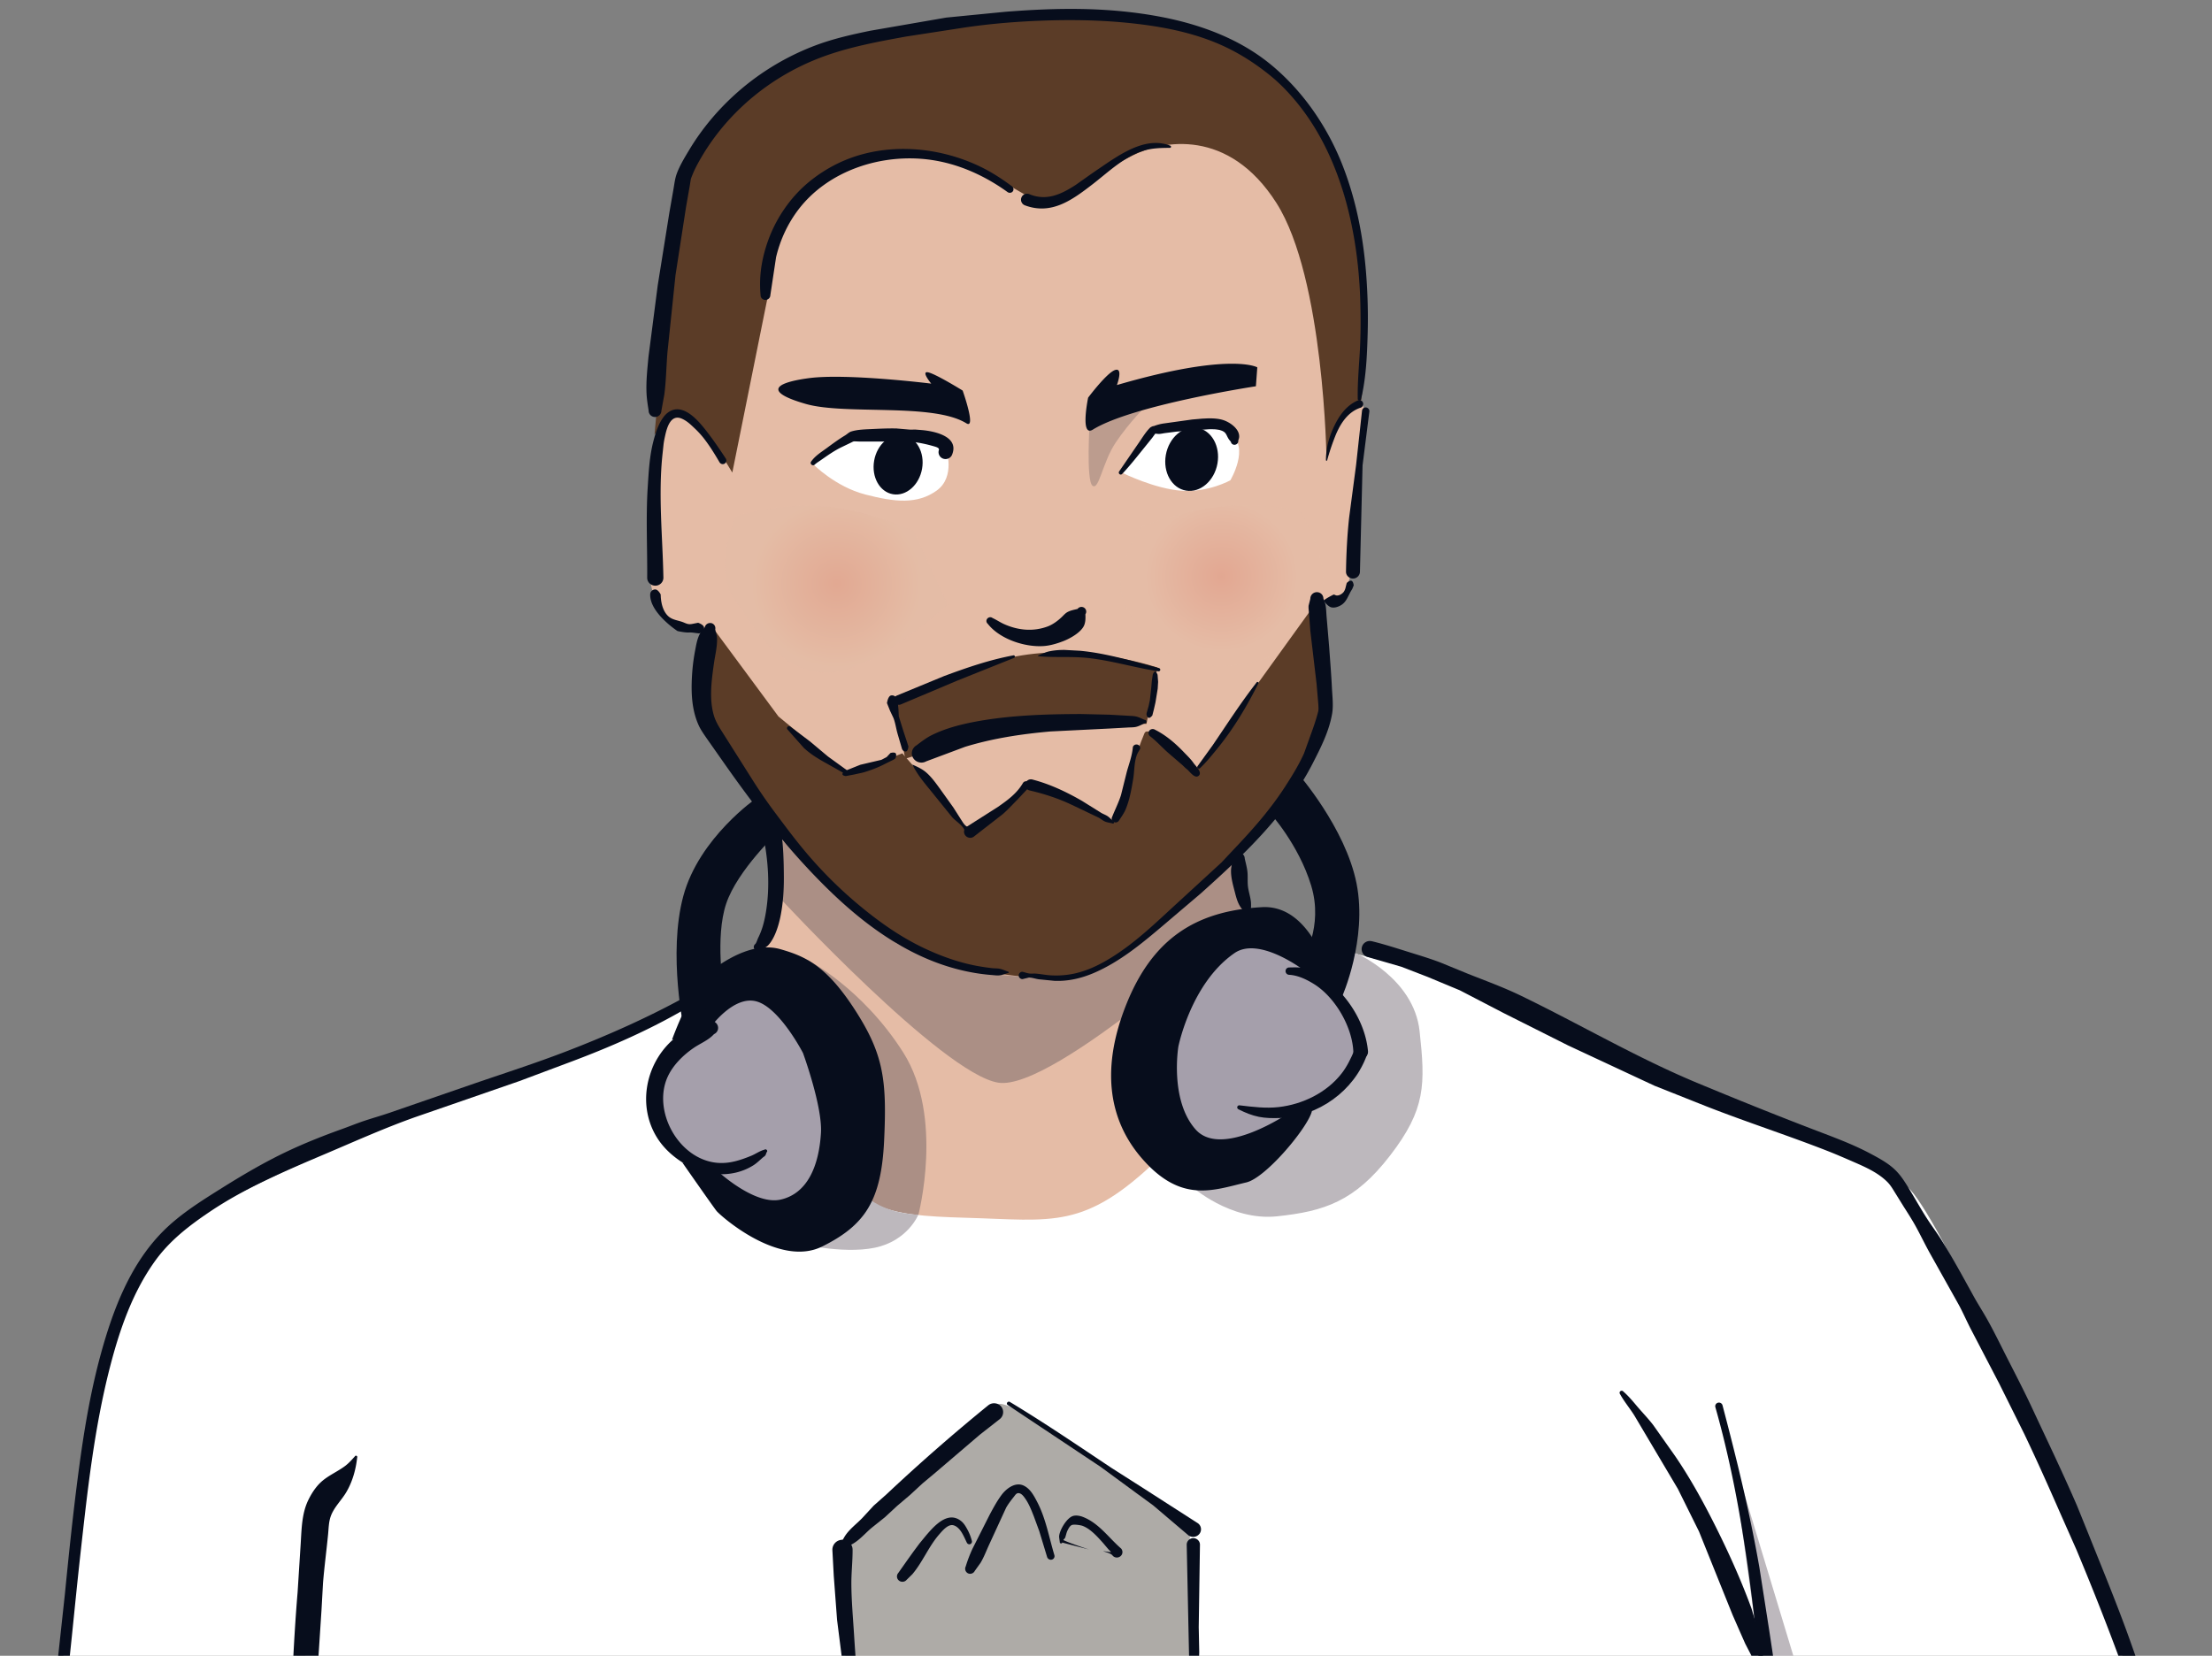 <svg xmlns="http://www.w3.org/2000/svg" width="191" height="143" fill="none" xmlns:v="https://vecta.io/nano"><rect width="100%" height="100%" fill="#808080" stroke="none"/><g clip-path="url(#C)"><path d="M109.436 84.954l-2.744-11.035 5.093-6.148 2.799-6.714-.912-9.449s1.159.856 1.917.253 1.116-2.669 1.116-2.669l1.178-13.607-.437-1.244.218-11.113S111.32 9.086 96.296 7.832c-12.176-1.016-25.755 2.654-25.755 2.654L57.399 36.615s-2.134 9.343-1.207 13.833 4.913 4.125 4.913 4.125l5.912 17.033v6.733l-2.896 6.144 2.543 19.158s17.71 6.855 28.403 2.183 14.369-20.869 14.369-20.869z" fill="#e5bca6"/><g fill="#ab8f85"><path d="M67.289 77.505s14.083 15.225 18.904 16 21.431-14.449 21.431-14.449l-.601-5.678s-6.836 8.65-14.201 10.495-15.418-2.398-15.418-2.398l-10.115-9.114v5.146zm11.998 27.46s2.25-8.479-1.294-14.067-8.28-8-8.28-8l2.574 22.225 6.999-.158z"/><path d="M99 35s-1.48 1.465-2.648 3.2-1.459 4.205-2.023 3.743-.233-5.59-.233-5.59L99 35z" fill-opacity=".7"/></g><path opacity=".395" d="M63.552 44.563s3.806-1.165 7.642-.839 7.704 2.142 7.704 2.142l2.938 6.345s-6.612 6.127-10.654 5.888-5.985-3.782-7.835-6.444.205-7.092.205-7.092z" fill="url(#A)"/><path opacity=".407" d="M98.551 45.49s3.558-1.415 6.972-1.761 6.686.375 6.686.375 3.3 5.053 1.593 8.404-4.291 4.997-8.421 4.997-6.391-1.994-8.099-4.997 1.269-7.017 1.269-7.017z" fill="url(#B)"/><g fill="#5b3c27"><path d="M113.302 52.518L103.1 66.67s-3.832-4.346-4.276-3.349c-.593 1.335-2.647 7.544-2.647 7.544l-7.166-3.069-5.322 4.041-1.965-2.418-3.812-4.356-4.621 1.819-6.074-5.004-5.422-7.333s-2.313 2.587-.637 7.069 7.344 10.862 7.344 10.862 5.156 6.545 7.905 7.985c4.503 2.36 9.613 4.498 16.024 3.798 3.506-.382 7.105-3.46 12.572-9.065s7.866-7.498 9.3-13.354c.798-3.253-1.004-9.322-1.004-9.322zM56.516 37.53l1.899-21.019s1.448-5.192 5.973-8.621 12.128-5.095 12.128-5.095 9.64-1.964 17.72-1.237 8.978-.204 14.599 4.143 5.722 5.95 7.885 13.247.769 15.94.769 15.94-.839.1-1.575 1.313-1.37 3.541-1.37 3.541-.196-15.725-4.327-22.212-9.828-5.416-12.439-4.093c-4.565 2.315-6.805 4.931-8.12 4.093-3.6-2.295-7.173-4.073-12.568-4.244s-7.179 3.241-8.956 5.083c-2.837 2.94-1.826 7.179-1.826 7.179l-3.074 15.264s-2.542-4.386-4.307-5.011c-.899-.319-2.412 1.73-2.412 1.73z"/><path d="M78.163 65.524l-.93-4.867s5.886-3.387 11.563-4.138 11.144 1.133 11.144 1.133l-.942 4.865-10.391-.181-10.444 3.188z"/></g><path d="M155.621 192.342s14.76-2.094 24.16-5.643 13.442-8.551 13.442-8.551-3.401-17.754-10.526-36.66-15.487-36.73-17.972-38.963c-4.417-3.971-8.462-3.134-16.52-6.988s-8.587-4.416-15.712-8.426c-4.003-2.254-23.432-6.655-23.432-6.655s-2.628 13.435-9.033 19.614-9.09 5.314-16.587 5.104-8.674-.749-13.401-5.945-5.508-14.838-5.508-14.838l-22.827 9.756s-25.317 9.116-29.445 14.598c-5.127 6.809-8.526 52.878-8.526 52.878s-5.021 25.712-8.356 35.594c-1.194 3.537 6.667 5.658 13.921 6.973s15.504-.518 15.504-.518l.287 37.712c2.836 24.704-9.337 45.428-4.269 48.513 7.788 4.742 49.13-6.046 49.13-6.046s37.116-1.02 47.091.136c19.708 2.285 43.591 11.606 45.639 8.092 5.208-8.934-5.992-18.126-7.26-43.033-.375-7.358-.945-13.948-.951-21.512-.013-18.038 1.15-35.194 1.15-35.194z" fill="#fff"/><g fill="#bdb8bd"><path d="M79.291 104.916s-.908 2.26-3.767 2.846-6.8-.424-6.8-.424l5.884-4.133s.874.818 2.257 1.277c1.132.375 2.425.434 2.425.434zm23.572-2.478s3.361 3.04 7.411 2.609 6.693-1.266 9.768-5.264 3.035-6.127 2.536-10.727-5.511-6.743-5.511-6.743l-14.204 20.126zm46.606 22.769l10.18 33.665 9.04 31.43-12.965 2.592-2.829-42.933-3.426-24.754zm-122.896 7.895l-6.741 72.29 5.272-1.525 1.469-70.765z"/></g><path d="M96.102 156.379l6.581-4.998.059-19.483s-15.13-11.355-16.575-10.62c-1.334.68-13.882 12.102-13.882 12.102l1.459 19.769 10.573 5.036 11.785-1.806z" fill="#aeaba7"/><g fill="#a59fab"><path d="M108.576 80.457l-7.432 2.619-2.238 10.485 6.617 7.373 6.583-5.092s5.511-1.823 5.437-4.876c-.053-2.202-2.704-7.043-2.704-7.043l-6.263-3.466zm-49.549 9.157l5.635-4.86 7.009 6.223.33 11.176-6.354 2.974-6.423-5.357s-2.485-1.252-2.534-3.79 2.337-6.365 2.337-6.365z"/></g><g fill="#fff"><path d="M106.267 37.51c1.664 1.121-.028 3.967-.028 3.967s-1.873 1.06-4.191.906-5.083-1.522-5.083-1.522l2.64-3.638s4.997-.833 6.662.288zM81.69 38.749s.851 2.438-.818 3.625-3.573 1.002-6.162.331-4.486-2.609-4.486-2.609l3.338-2.392 4.45-.21 3.678 1.255z"/></g><g fill="#070d1c"><path d="M118.473 81.295c-.382-.102-.77.112-.873.487s.114.769.497.87l2.904.842 2.258.871 2.799 1.166 3.778 1.963 5.554 2.79 7.465 3.483 4.455 1.771c3.458 1.357 7 2.498 10.46 3.852.792.31 1.57.65 2.348.989 1.007.438 2.062.914 2.845 1.697.301.301.498.661.723 1.019l.677 1.092c.354.556.719 1.121 1.038 1.697.442.799.831 1.624 1.279 2.421l2.454 4.383c.357.658.653 1.342.993 2.008l2.499 4.797 2.152 4.325c1.084 2.267 2.109 4.563 3.116 6.863l1.399 3.159c3.053 7.285 5.773 14.713 7.977 22.288 1.248 4.29 2.402 8.643 3.296 13.019l1.295 6.199c.143.635.181 1.306.346 1.933.124.477.356.955.526 1.417.004.026.02.049.046.045s.049-.019.045-.045c.025-.491.098-1.028.075-1.52-.031-.649-.217-1.3-.286-1.948-.208-1.957-.541-3.875-.948-5.801l-2.137-9.447c-1.606-6.194-3.474-12.329-5.629-18.361-1.101-3.081-2.351-6.1-3.567-9.137l-.979-2.42c-1.219-2.826-2.554-5.595-3.853-8.384-.676-1.453-1.409-2.867-2.137-4.296-.584-1.147-1.147-2.314-1.776-3.439-.367-.656-.78-1.29-1.144-1.948-.928-1.677-1.836-3.366-2.86-4.989-.367-.583-.784-1.134-1.158-1.712-.597-.922-1.123-1.887-1.701-2.82-.356-.574-.685-1.076-1.189-1.535-.589-.536-1.316-.924-2.017-1.299-1.565-.836-3.249-1.446-4.906-2.081-3.368-1.29-6.725-2.644-10.054-4.029-5.246-2.183-10.141-5.074-15.247-7.543-1.503-.727-3.056-1.288-4.605-1.904l-2.303-.945c-.968-.373-1.961-.663-2.95-.974s-1.967-.623-2.98-.871zm29.87 39.851a.31.31 0 0 0-.226.384c2.406 8.479 3.34 17.299 4.169 26.037l.737 8.93c.123 2.208.141 4.419.271 6.627l.753 14.008.406 15.217c.017.578.51 1.035 1.099 1.019s1.055-.5 1.038-1.077l-.677-15.735-.707-13.55c-.171-2.48-.485-4.95-.723-7.424l-.797-8.148c-.252-2.215-.583-4.424-.919-6.627l-.843-5.403c-.821-4.726-1.968-9.397-3.19-14.037-.046-.168-.22-.266-.391-.221z"/><path d="M139.916 120.149c-.078.06-.091.175-.03.251.361.653.836 1.215 1.234 1.845l3.763 6.347 1.821 3.675 2.905 7.218.647 1.476.437.989.511.989c.1.281.406.422.693.325s.446-.399.346-.679c-.105-.354-.154-.731-.226-1.093-.072-.356-.212-.684-.316-1.033l-.467-1.55c-.906-2.477-2.004-4.903-3.19-7.262-1.029-2.042-2.123-4.025-3.417-5.919l-1.866-2.642c-.448-.586-.97-1.118-1.445-1.682-.374-.445-.705-.838-1.144-1.225-.061-.077-.178-.09-.256-.03zM30.784 125.73c-.058-.025-.126.002-.15.059-.266.295-.524.588-.843.826-.676.506-1.467.82-2.092 1.403-.46.429-.833 1.018-1.099 1.579-.539 1.139-.557 2.428-.632 3.661l-.271 4.265c-.383 4.58-.537 9.165-.707 13.757-.074 1.983-.063 3.979-.12 5.963-.458 15.885-.331 31.773-.241 47.661l.166 19.129.135 6.332c.027 1.24.047 2.483.15 3.72 0 .151.132.266.286.266s.271-.115.271-.266c.115-1.396.119-2.793.15-4.192l.09-6.377.03-21.963.406-31.41.421-13.933.632-11.1.391-5.993.135-2.406c.115-1.396.298-2.783.436-4.177.051-.511.052-1.067.226-1.564.277-.796.934-1.392 1.355-2.111.534-.913.818-1.944.933-2.982.025-.056-.002-.123-.06-.147zm29.032-39.843a.44.44 0 0 0-.331.044c-3.41 1.895-6.98 3.483-10.626 4.886-2.586.995-5.234 1.847-7.856 2.745l-7.48 2.583c-.666.224-1.336.415-2.002.635s-1.314.487-1.972.723c-1.622.581-3.215 1.211-4.771 1.948-1.965.932-3.838 2.036-5.674 3.188-1.793 1.125-3.637 2.277-5.117 3.794-2.77 2.836-4.223 6.681-5.253 10.406-.944 3.417-1.511 6.913-1.972 10.421-.456 3.467-.815 6.94-1.159 10.42l-1.355 12.473c-.54 4.038-1.234 8.056-1.821 12.088-.994 6.817-1.939 13.646-3.326 20.399-.684 3.328-1.478 6.644-2.498 9.89a120.43 120.43 0 0 1-1.099 3.306c-.186.535-.412 1.062-.557 1.609-.073.275-.113.561-.166.841-.017.041.003.086.045.103a.08.08 0 0 0 .105-.044c.162-.238.356-.458.497-.709.414-.739.679-1.602.978-2.39.529-1.392.97-2.824 1.385-4.251 1.193-4.103 2.131-8.304 2.905-12.502 1.107-6.006 1.977-12.032 2.89-18.067l1.881-12.517c.573-4.548.969-9.113 1.475-13.668.603-5.427 1.191-10.888 2.559-16.192.824-3.195 1.933-6.42 3.883-9.137 1.269-1.767 2.938-3.052 4.741-4.265 3.108-2.092 6.623-3.569 10.069-5.033 2.547-1.083 5.078-2.22 7.691-3.144l8.955-3.099 3.898-1.461c3.882-1.434 7.668-3.076 11.198-5.225a.44.44 0 0 0 .151-.606.43.43 0 0 0-.271-.192zm12.915 47.097c-.484.005-.863.397-.858.871l.12 2.244.286 3.808.572 4.517.557 5.963.045 1.491a.32.32 0 0 0 .316.324c.178.003.329-.135.331-.31.269-3.527-.13-7.063-.346-10.583-.092-1.489-.23-2.995-.241-4.487-.007-.997.113-1.999.106-2.996-.005-.475-.404-.846-.888-.842z"/><path d="M85.899 121.196c-.2-.017-.406.042-.572.178a163.43 163.43 0 0 0-8.79 7.69l-1.099.974-.994 1.077c-.499.514-1.122.967-1.505 1.58-.137.219-.22.461-.331.694-.074.07-.071.192 0 .265s.182.07.256 0c.241-.1.494-.169.722-.295.641-.352 1.121-.938 1.671-1.402l1.144-.915 1.069-.989 1.114-.945 1.069-.989 1.113-.93 3.853-3.291 1.716-1.344a.77.77 0 0 0 .105-1.092.8.8 0 0 0-.541-.266zm1.295-.121c-.074-.048-.177-.014-.226.059s-.029.159.045.207l8.022 5.343 3.236 2.376 1.294.945 3.056 2.597a.69.69 0 0 0 .948-.132.64.64 0 0 0-.135-.915l-4.756-3.056-2.709-1.726c-2.899-1.931-5.786-3.9-8.775-5.698z"/><path d="M103.04 132.844c-.315 0-.571.251-.571.561l.241 11.439-.061 5.668c-.008.105.059.199.166.207s.203-.073.211-.178l.286-2.11c.115-1.189.116-2.394.165-3.587l.075-2.155-.045-2.155.106-7.129c0-.31-.257-.561-.573-.561zm-20.905-1.787c-.861.027-1.671.969-2.182 1.565l-.557.679-.527.708-.497.694-.812 1.152c-.167.196-.141.485.06.649s.495.137.662-.059l.497-.487c.899-1.063 1.412-2.408 2.333-3.454.261-.297.765-.914 1.234-.768.602.188.882.986 1.129 1.476.046.121.178.193.301.148s.181-.19.135-.31c-.098-.362-.223-.675-.406-1.004-.137-.245-.276-.482-.497-.664-.289-.238-.586-.333-.873-.325zm10.535-.135c-.562.153-1.199 1.256-1.219 1.786-.002.054.053.423.06.472-.01.054.035.108.09.118s.11-.019.12-.074l2.167.561c.701.211-1.391-.444-2.047-.767-.066-.033.088-.127.12-.192.028-.056.042-.117.06-.177.048-.155.079-.311.151-.458.078-.159.208-.422.391-.487.195-.069.741.015.903.074.694.255 1.3.946 1.776 1.476l.436.516c.07.091.325.297.211.281-1.405-.197.004 0 .18.295.171.202.471.226.678.059s.23-.462.06-.664c-1.072-.927-1.918-2.194-3.296-2.73-.248-.097-.576-.162-.843-.089zm-4.769-2.718c-.558.024-1.092.469-1.415.9-.397.533-.71 1.116-1.023 1.698l-1.49 2.952a11.97 11.97 0 0 0-.587 1.535.44.44 0 0 0 .195.59c.219.104.481.008.587-.206l.497-.694c.278-.463.472-.969.692-1.461l1.52-3.306c.202-.355.439-.656.692-.974.106-.135.204-.306.407-.281.225.028.391.247.511.413.351.479.567 1.048.783 1.594l.466 1.27.677 2.228c.045.169.235.281.406.237a.31.31 0 0 0 .226-.384c-.467-1.549-.741-3.186-1.505-4.635-.262-.498-.56-1.064-1.084-1.343a1.06 1.06 0 0 0-.557-.133zm-29.87-38.423s1.659-4.61 3.278-5.864 3.948-2.552 6.087-1.937 3.95 1.404 6.432 5.245 2.756 6.09 2.514 11.269-1.627 7.317-5.356 9.163-8.802-2.681-9.114-3.072-2.95-4.176-2.95-4.176l2.95.652s3.236 3.054 5.524 2.544 3.312-2.844 3.491-5.757c.14-2.291-1.552-6.907-1.552-6.907s-2.016-3.914-4.022-4.457-4.004 2.287-4.004 2.287c-1.821.825-3.278 1.011-3.278 1.011z"/><path d="M61.606 88.208c-.145-.054-.299-.052-.452.015-.131.002-.262-.004-.391.015-.359.052-.67.244-.978.413-.654.36-1.294.773-1.836 1.284-2.26 2.131-2.876 5.647-1.219 8.31.557.896 1.335 1.603 2.228 2.17 1.816 1.154 4.201 1.405 6.08.236.306-.19.558-.446.828-.679.069-.06.156-.103.211-.177.061-.082.078-.188.12-.281.062-.052.067-.131.015-.192s-.134-.081-.195-.03c-.412.103-.76.368-1.159.531-.938.384-1.888.695-2.92.605-3.356-.293-5.641-4.509-4.275-7.454.459-.99 1.325-1.845 2.228-2.465.59-.405 1.281-.663 1.761-1.196.306-.134.438-.482.301-.782a.64.64 0 0 0-.346-.325zM66.51 71.07a.78.78 0 0 0-.647.901c.48 2.278.652 4.679.241 6.981-.131.733-.303 1.371-.632 2.037-.088.178-.124.365-.241.531-.146.099-.191.299-.09.443s.305.172.451.074c.265-.084.562-.207.753-.413.553-.596.88-1.664 1.038-2.435.236-1.151.309-2.314.301-3.483-.009-1.349-.042-2.662-.241-4-.076-.424-.501-.709-.933-.635zm48.596 14.292l-2.418-1.491s-3.924-3.051-6.09-1.558c-3.767 2.596-4.851 8.084-4.851 8.084s-.765 4.628 1.5 7.16 8.072-1.449 8.072-1.449 2.331-1.199 1.918 0c-.535 1.552-3.988 5.627-5.615 6.01-2.885.68-5.666 1.837-9.07-2.129-2.573-2.998-3.64-7.259-1.361-13.087 2.285-5.84 6.056-8.238 11.773-8.555 4.645-.258 6.142 7.016 6.142 7.016z"/><path d="M111.32 83.556c-.178-.003-.313.136-.316.31a.32.32 0 0 0 .316.324c.758.042 1.504.404 2.137.797 1.849 1.149 3.332 3.743 3.402 5.889.022.344.326.597.677.576s.609-.32.587-.665c-.198-2.161-1.418-4.277-3.04-5.727-.699-.624-1.463-1.155-2.378-1.417-.426-.122-.944-.096-1.385-.088z"/><path d="M117.703 90.374c-.299-.112-.639.032-.753.325-.305.709-.633 1.409-1.114 2.022-1.29 1.648-3.349 2.657-5.433 2.893-1.106.125-2.23-.016-3.326-.147-.1-.031-.21.02-.241.118s.035.206.136.236c.555.277 1.114.51 1.73.634.575.116 1.192.122 1.776.103 3.349-.104 6.461-2.359 7.556-5.461.114-.293-.032-.612-.331-.724zm-1.836-4.254s2.223-4.97 1.27-9.804-5.081-9.533-5.081-9.533l-2.402 3.422s2.471 2.699 3.561 6.274-.733 6.397-.733 6.397l3.385 3.245zm-53.38-.564s-.763-4.585.215-7.504 4.506-6.218 4.506-6.218l-1.895-2.896s-4.943 3.401-6.308 8.44.086 11.678.086 11.678"/><path d="M113.7 51.143c-.315.005-.563.267-.557.575l-.15.59c-.02.255.031.512.044.768l.106 1.402.542 4.605.15 1.757c.006.194.034.429-.015.62-.198.774-.464 1.508-.737 2.258l-.482 1.343c-.459 1.017-1.049 1.972-1.655 2.908-1.289 1.988-2.792 3.684-4.426 5.402l-1.053 1.122-4.29 3.941c-1.642 1.518-3.28 3.06-5.192 4.251-1.047.652-2.161 1.196-3.386 1.432-.618.119-1.253.156-1.881.118-.423-.025-.843-.112-1.265-.147-.197-.017-.406.016-.602-.015s-.378-.104-.572-.147a.32.32 0 0 0-.316.325c.003.175.153.313.331.31l.542-.133c.273-.005.587.112.858.148l1.34.133c1.185.053 2.335-.215 3.417-.679 2.227-.956 4.106-2.514 5.93-4.059l3.281-2.79c3.694-3.307 7.406-6.797 9.677-11.233.7-1.366 1.425-2.784 1.686-4.31.12-.703.02-1.493-.015-2.199-.059-1.193-.156-2.382-.241-3.572l-.21-2.48c-.039-.375-.034-.782-.106-1.152-.036-.187-.124-.364-.18-.546-.006-.309-.257-.551-.572-.546zm-52.285 2.672c-.25-.053-.503.11-.557.354-.145.197-.324.374-.437.59-.234.449-.311.965-.406 1.461a16.84 16.84 0 0 0-.226 1.623c-.127 1.592-.14 3.276.526 4.768.198.442.48.825.753 1.225l1.596 2.273c2.428 3.452 5.028 6.813 7.992 9.845 2.409 2.464 5.034 4.694 8.143 6.273 1.693.86 3.492 1.484 5.373 1.801.474.08.95.14 1.429.177.241.018.483.058.722.029.252-.029.494-.137.738-.206.029.001.044-.016.045-.044s-.016-.058-.045-.059c-.235-.084-.464-.196-.708-.251-.227-.052-.461-.033-.692-.059a20.59 20.59 0 0 1-1.37-.207c-1.573-.301-3.092-.851-4.53-1.535-2.142-1.018-4.059-2.405-5.855-3.926a36.95 36.95 0 0 1-4.666-4.753c-.79-.964-1.526-1.956-2.273-2.952a44.04 44.04 0 0 1-2.077-3.026l-2.257-3.572c-.369-.596-.795-1.181-.994-1.86-.424-1.449-.191-3.074.015-4.532.099-.698.305-1.49.256-2.199-.017-.239-.101-.46-.151-.694.054-.245-.096-.493-.346-.546z"/><path d="M106.935 73.637a.5.5 0 0 0-.496.516l-.136.871c-.052.692.163 1.389.331 2.052.14.55.302 1.156.738 1.564.128.121.277.208.421.31.019.043.077.062.12.044s.064-.075.046-.118a3.77 3.77 0 0 0 .06-.93c-.043-.502-.227-.974-.271-1.476-.033-.373.002-.749-.03-1.122-.036-.415-.158-.818-.241-1.225-.008-.282-.254-.495-.542-.487zM58.668 35.363c-.314-.044-.629.017-.948.236a1.86 1.86 0 0 0-.422.413 3.78 3.78 0 0 0-.406.694c-.222.473-.37.987-.497 1.491-.319 1.273-.384 2.593-.467 3.897-.165 2.595-.024 5.209-.045 7.808.002.381.319.681.708.679a.69.69 0 0 0 .692-.693c-.067-3.555-.456-7.136-.075-10.687l.09-.841c.034-.267.078-.476.136-.738.152-.692.481-1.885 1.445-1.461.177.078.342.18.496.295.218.163.419.361.617.546a7.79 7.79 0 0 1 .918 1.034c.45.602.842 1.242 1.219 1.889.092.149.284.209.436.118s.198-.294.105-.443c-.535-.814-1.085-1.622-1.686-2.391-.506-.647-1.377-1.715-2.318-1.845z"/><path d="M56.579 50.906c-.248.005-.442.2-.436.443C56.105 52.942 58.5 54.5 58.5 54.5s.64.149 1.014.126c.269-.017.572.06.843.074.258-.022.459-.249.436-.502s-.511-.413-.511-.413l-.527.103c-.283.051-.433-.005-.692-.118-.459-.2-.986-.202-1.37-.561-.301-.282-.468-.687-.557-1.077l-.045-.236-.03-.266-.015-.295s-.219-.434-.467-.428zm60.668-16.323c-.988.429-1.597 1.288-2.047 2.229s-.703 1.888-.708 2.923c-.002.025.02.056.046.059s.057-.019.06-.044a18.46 18.46 0 0 1 .587-1.801c.421-1.137 1.075-2.345 2.318-2.745.173-.066.248-.273.181-.443s-.263-.243-.437-.177z"/><path d="M117.954 35.19c-.177-.021-.325.108-.347.281l-.511 4.679-.602 4.547c-.168 1.552-.247 3.119-.271 4.679-.003.325.27.588.602.59a.6.6 0 0 0 .602-.59l.226-9.181.587-4.65c.021-.173-.11-.333-.286-.354z"/><path d="M116.693 50.157c-.168-.055-.406.192-.406.192l-.075.295s-.04.181-.075.266c-.033.077-.068.156-.121.221-.135.166-.393.327-.617.296-.101-.014-.167-.086-.256-.074-.28.148-.587.299-.843.502-.052.042.065.11.106.163a1.44 1.44 0 0 0 .421.384c.301.167.741.012 1.009-.163.318-.208.468-.516.632-.841l.135-.266.166-.28.12-.295s-.027-.343-.196-.399zM93.545.781c-2.249-.048-4.492.06-6.727.236l-5.117.502-6.562 1.137c-1.64.338-3.251.701-4.816 1.299-2.404.918-4.635 2.258-6.562 3.941-1.679 1.466-3.138 3.189-4.274 5.092-.384.643-.797 1.316-1.054 2.022-.156.428-.207.914-.286 1.358l-.346 1.978-1.009 6.303-.798 6.17c-.097 1.054-.219 2.129-.166 3.188.025.491.104.976.181 1.461-.004.296.241.542.542.546s.553-.236.557-.531l.256-1.417c.157-1.21.17-2.445.271-3.661l.693-6.642.918-5.934.301-1.712.105-.65c-.008.028.019-.061.03-.089l.06-.162.166-.399a13.06 13.06 0 0 1 .512-.989 19.45 19.45 0 0 1 3.101-4.089c2.18-2.211 4.875-3.905 7.826-4.945 2.223-.783 4.576-1.218 6.893-1.638l5.072-.782c2.359-.346 4.72-.532 7.104-.605 2.838-.087 5.674.002 8.489.384 2.209.3 4.415.801 6.457 1.697 1.533.673 2.946 1.57 4.244 2.613.969.778 1.823 1.686 2.589 2.657 3.733 4.734 5.113 11.195 5.268 17.063.03 1.178.033 2.35-.015 3.528-.065 1.575-.238 3.146-.211 4.723-.009.078.056.154.135.162a.13.13 0 0 0 .151-.118c.437-1.849.519-3.761.571-5.653.049-1.741.002-3.489-.135-5.225-.243-3.07-.819-6.11-1.911-9.004a22.55 22.55 0 0 0-2.89-5.373c-1.013-1.382-2.21-2.668-3.552-3.749-2.67-2.152-5.986-3.372-9.347-4.015-2.21-.423-4.463-.631-6.713-.679zm5.989 11.574c-1.499.107-2.963 1.073-4.154 1.875l-1.038.709-1.46 1.033c-1.266.82-2.525 1.409-4.004.797-.27-.106-.569.016-.677.281a.52.52 0 0 0 .286.679c2.3.868 4.091-.455 5.855-1.816 1.378-1.062 2.716-2.389 4.44-2.908.72-.217 1.466-.23 2.212-.236.052.01.111-.023.12-.074s-.023-.108-.075-.118c-.499-.193-1.005-.257-1.505-.221zm-21.084.515c-2.13-.066-4.264.334-6.186 1.284a12.57 12.57 0 0 0-2.453 1.594c-.767.637-1.446 1.388-2.016 2.199-.73 1.037-1.284 2.174-1.656 3.38-.423 1.369-.599 2.737-.466 4.162-.005.227.175.409.406.413s.432-.172.437-.399l.496-3.291c.356-1.496 1.011-2.919 1.956-4.148 2.579-3.353 7.173-4.839 11.349-4.266 2.443.336 4.711 1.37 6.683 2.79.142.104.345.081.451-.059s.067-.339-.075-.443c-.875-.65-1.781-1.24-2.769-1.712-1.905-.91-4.026-1.44-6.156-1.505zm15.506 21.474s1.626-2.173 2.34-2.392.146 1.302.146 1.302c9.828-2.865 12.122-1.529 12.122-1.529l-.121 1.634s-10.649 1.619-14.082 3.745c-1.121.694-.404-2.76-.404-2.76zm-10.512 2.215c.876.545-.321-2.828-.321-2.828s-2.292-1.422-2.97-1.572.258.972.258.972-7.322-.91-10.575-.471-3.654 1.252-.251 2.227 10.991-.113 13.859 1.673zm10.171 15.928a.42.42 0 0 0-.572.103c-.314.079-.573.117-.858.266-.187.098-.331.266-.482.413-.331.323-.783.661-1.219.827-1.251.474-2.57.349-3.778-.192-.347-.155-.661-.374-1.008-.532-.138-.11-.339-.076-.451.06a.31.31 0 0 0 .045.443c1.023 1.316 3.211 2.047 4.861 1.919.553-.043 1.125-.216 1.641-.414.592-.226 1.503-.736 1.791-1.313.155-.309.151-.674.136-1.018a.4.4 0 0 0-.106-.561zm-.336 9.179c-2.95.012-5.926.1-8.835.62-1.357.243-2.766.592-4.003 1.21-.466.233-.882.555-1.295.871-.392.223-.529.708-.301 1.092a.84.84 0 0 0 1.129.295L83.33 64.5c2.399-.737 4.889-1.109 7.39-1.329l5.072-.251 1.58-.088c.249-.018.494-.001.737-.059.251-.06.484-.2.722-.295.088 0 .166-.061.166-.148s-.078-.162-.166-.162c-.238-.096-.457-.22-.707-.281-.243-.059-.503-.054-.752-.074l-1.58-.089-2.514-.059zm4.947 2.645c-.17-.051-.354.04-.406.206-.065.741-.308 1.386-.512 2.096l-.512 2.052c-.206.652-.515 1.255-.767 1.889-.086.163-.016.359.15.442a.34.34 0 0 0 .452-.148c.198-.299.416-.598.557-.93.353-.829.515-1.776.662-2.657.113-.68.072-1.446.331-2.096.066-.166.167-.317.256-.472a.3.3 0 0 0-.211-.383z"/><path d="M89.136 67.321a.5.5 0 0 0-.602.354.49.49 0 0 0 .361.59c1.254.291 2.449.678 3.612 1.225l2.348 1.121c.193.1.357.256.557.34.206.087.431.105.647.163.045.025.095.015.12-.03s.015-.093-.03-.118c-.161-.153-.301-.328-.482-.457-.176-.125-.402-.199-.587-.31l-1.656-1.033c-1.359-.782-2.763-1.448-4.289-1.845z"/><path d="M88.789 67.523c-.148-.096-.353-.057-.452.089-.529.914-1.338 1.499-2.197 2.096l-2.649 1.683c-.249.156-.325.479-.166.723a.54.54 0 0 0 .737.162l2.543-1.978c.445-.393.847-.836 1.264-1.255l1.008-1.077c.099-.145.058-.346-.09-.443z"/><path d="M78.781 66.033c.476.965 1.166 1.73 1.837 2.568l1.61 1.993c.296.308.678.545.933.886.129.173.201.385.301.576.122.127.323.12.451 0s.138-.317.016-.443c-.187-.106-.396-.168-.557-.31s-.261-.33-.377-.502l-.677-1.063-1.129-1.579c-.377-.516-.754-1.059-1.249-1.476-.335-.282-.756-.473-1.159-.65zm20.953-3.011a.38.38 0 0 0-.512.104.35.35 0 0 0 .12.487c.532.417.987.924 1.491 1.373l1.233 1.063c.144.125.268.272.422.384.208.152.663.857 1.012.568.356-.295-.286-.871-.44-1.1-.221-.328-.554-.643-.828-.93-.728-.763-1.544-1.467-2.498-1.948zm-22.845 2.01l-.331.354-.451.236-1.822.428-1.4.561s-.175.166-.135.281.286.133.286.133l.707-.133.737-.162c.251-.066.493-.15.737-.236.419-.148.857-.337 1.249-.546l.511-.251.181-.088.151-.103s.146-.31.03-.443-.451-.029-.451-.029z"/><path d="M68.005 62.774c-.067.066-.067.17 0 .236l1.4 1.579c.523.489 1.109.86 1.731 1.211l1.836 1.033c.086.051.189.025.241-.059s.026-.186-.06-.236l-1.671-1.211-1.565-1.313-1.656-1.24a.19.19 0 0 0-.256 0zm40.621-3.865c-.042-.025-.095-.011-.121.03-1.368 1.752-2.56 3.613-3.808 5.446l-1.279 1.771c-.049.058-.044.144.015.192s.147.043.196-.015c.547-.521.999-1.085 1.474-1.668 1.418-1.737 2.55-3.646 3.553-5.639.025-.041.011-.093-.03-.118zM99.739 58c-.115-.004-.202.265-.202.265l-.083.577-.047.561-.119 1.075-.118.546s0-.01-.154.53c-.048.173.023.374.154.436s.332-.203.332-.203l.142-.561.13-.577.19-1.169.036-.593-.047-.608s-.099-.277-.213-.281z"/><path d="M91.891 56.131c-.471-.002-.937.042-1.339.133-.272.061-.637.23-.888.339-.02.003-.033.025-.03.044s.01.033.03.029c1.456.138 2.919-.007 4.38.162 2.019.234 3.959.83 5.96 1.136.081.018.162-.024.181-.103s-.04-.159-.121-.177l-2.559-.679c-1.403-.354-2.813-.681-4.259-.812l-1.355-.074zm-4.398.472c-2.055.383-4.021 1.061-5.975 1.786l-4.079 1.682c-.219.094-.322.332-.226.546a.44.44 0 0 0 .572.221l4.862-2.052 4.906-1.963a.12.12 0 0 0 .075-.148c-.018-.059-.075-.092-.135-.074z"/><path d="M76.93 60.067c-.261.063-.343.655-.343.655l.263.656-.001.001.306.647c.158.426.214.862.336 1.302l.196.672s-.002-.014.189.646c.057.185.225.3.38.246s.184-.427.184-.427l-.217-.667-.212-.642-.401-1.287-.035-.68s-.011.013-.057-.675c-.072-.31-.327-.511-.588-.448zm27.445-23.938l-.559.026-.882.076-2.466.344a3.92 3.92 0 0 0-.818.217c-.044.017-.088.005-.13.025-.078.037-.16.068-.221.127-.402.399-.713.943-1.038 1.4l-1.623 2.367c-.057.075-.038.186.039.242s.177.037.233-.038c.66-.699 1.252-1.455 1.856-2.202l.727-.903.26-.357h.026l.26.026c.187-.002.374-.049.558-.076l1-.127 2.79-.204c.396-.002.887-.017 1.247.191.225.13.273.324.389.535.093.17.122.191.26.356a.31.31 0 0 0 .363.255c.176-.028.301-.184.273-.356.028-.098.069-.191.078-.293.058-.701-.774-1.282-1.363-1.476-.397-.131-.846-.153-1.259-.153zm-26.919.877c-.748-.021-1.506.018-2.254.053-.552.026-1.181.04-1.714.212-.18.058-.353.235-.513.331-.549.329-1.075.719-1.592 1.099-.485.356-.982.655-1.336 1.151-.074.085-.06.205.027.278s.209.072.283-.013c.146-.131.311-.233.472-.344.605-.418 1.192-.845 1.862-1.165l.823-.397c.099-.052.106-.053.203-.093h.121l.338.014h1.066 2.713c.892-.014 1.774.152 2.632.397.261.075.53.144.485.331-.105.31.063.651.378.755s.663-.061.769-.37c.611-1.562-1.54-2.012-2.645-2.104l-.513-.04c-.177-.006-.35.012-.526 0l-1.08-.092z"/><path d="M75.48 39.785c.248-1.408 1.374-2.393 2.517-2.2s1.868 1.491 1.621 2.899-1.374 2.393-2.517 2.2-1.869-1.491-1.621-2.899zm25.187-.496c.267-1.497 1.48-2.544 2.711-2.34s2.013 1.585 1.746 3.083-1.48 2.545-2.71 2.34-2.013-1.585-1.747-3.083z"/></g></g><defs><radialGradient id="A" cx="0" cy="0" r="1" gradientUnits="userSpaceOnUse" gradientTransform="translate(72.242 50.417) scale(7.274 7.134)"><stop stop-color="#de8a75"/><stop offset="1" stop-color="#e5bca6"/></radialGradient><radialGradient id="B" cx="0" cy="0" r="1" gradientUnits="userSpaceOnUse" gradientTransform="translate(105.474 49.787) scale(6.442 6.317)"><stop stop-color="#de8a75"/><stop offset="1" stop-color="#e5bca6"/></radialGradient><clipPath id="C"><path fill="#fff" d="M0 0h191v143H0z"/></clipPath></defs></svg>